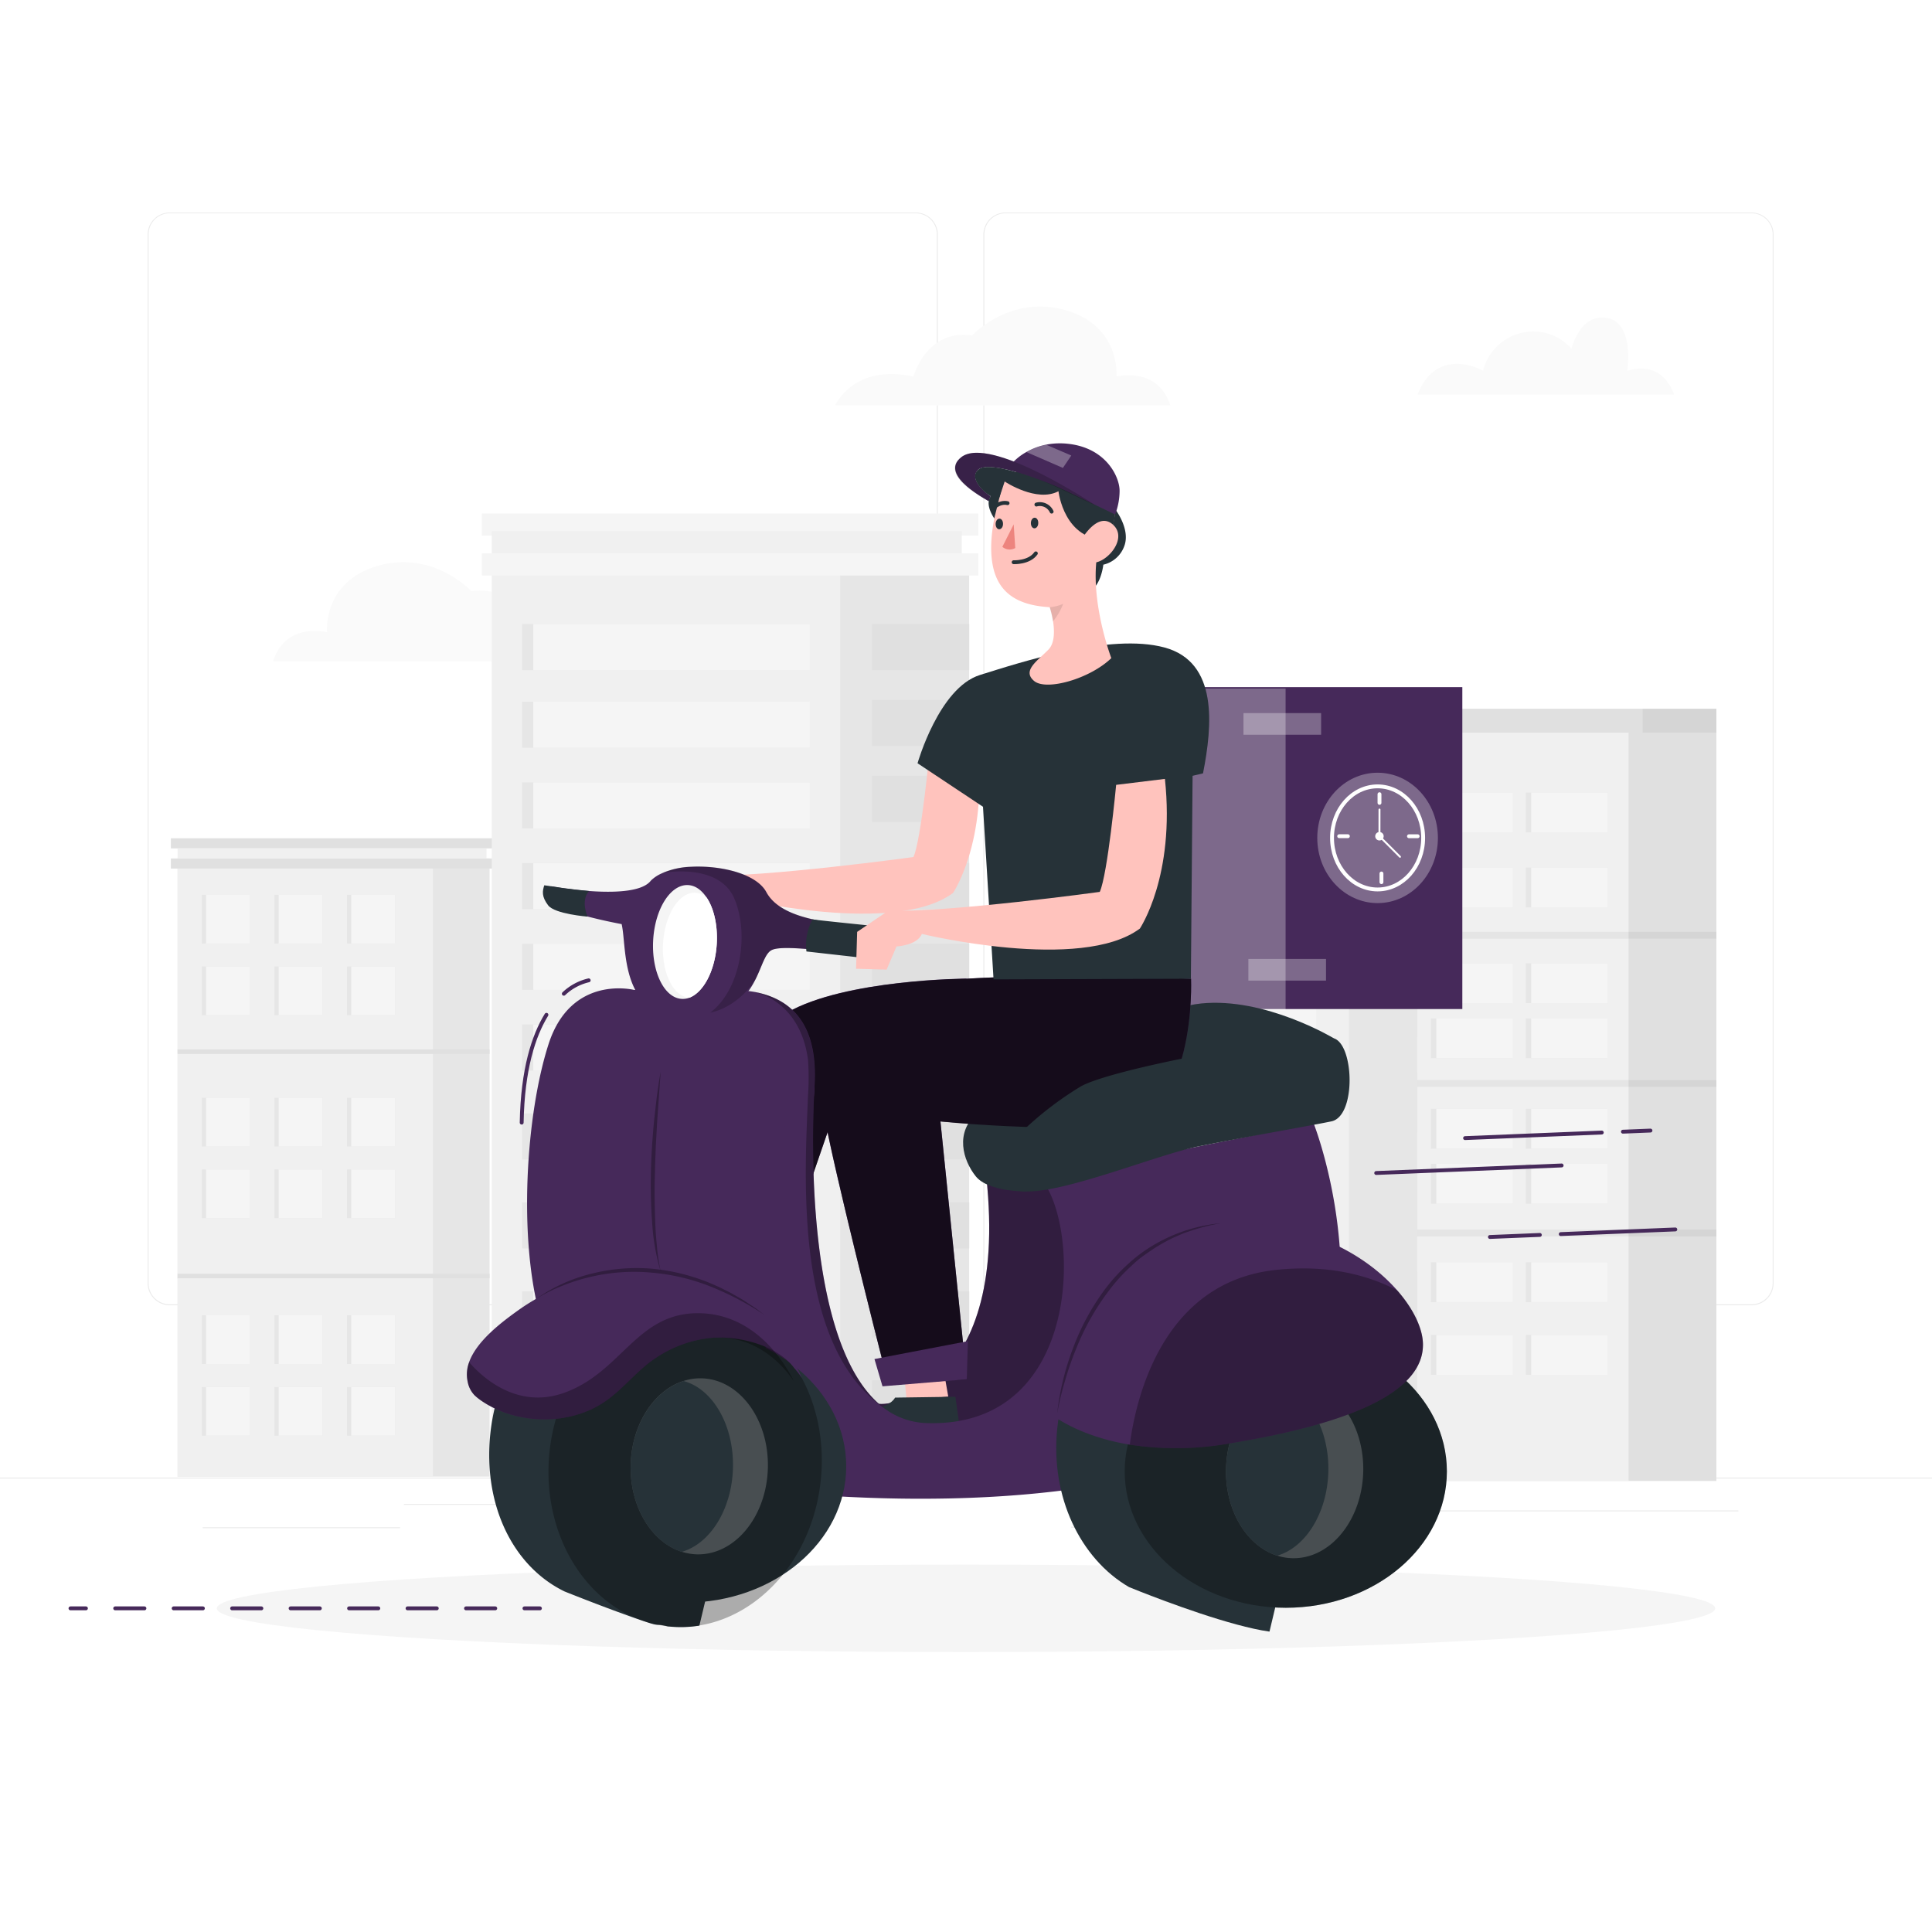 <svg class="animated" id="freepik_stories-take-away" xmlns="http://www.w3.org/2000/svg" viewBox="0 0 500 500" version="1.1" xmlns:xlink="http://www.w3.org/1999/xlink" xmlns:svgjs="http://svgjs.com/svgjs"><style>svg#freepik_stories-take-away:not(.animated) .animable {opacity: 0;}svg#freepik_stories-take-away.animated #freepik--background-complete--inject-2 {animation: 1s 1 forwards cubic-bezier(.36,-0.01,.5,1.38) lightSpeedLeft,3s Infinite  linear shake;animation-delay: 0s,1s;}svg#freepik_stories-take-away.animated #freepik--Shape--inject-2 {animation: 2.8s 1 forwards cubic-bezier(.36,-0.01,.5,1.38) lightSpeedRight,6s Infinite  linear shake;animation-delay: 0s,2.8s;}svg#freepik_stories-take-away.animated #freepik--Character--inject-2 {animation: 1.8s 1 forwards linear lightSpeedRight,1.5s Infinite  linear wind;animation-delay: 0s,1.8s;}svg#freepik_stories-take-away.animated #freepik--speed-line--inject-2 {animation: 2.6s 1 forwards cubic-bezier(.36,-0.01,.5,1.38) lightSpeedRight,6s Infinite  linear shake;animation-delay: 0s,2.6s;}            @keyframes lightSpeedLeft {              from {                transform: translate3d(-50%, 0, 0) skewX(20deg);                opacity: 0;              }              60% {                transform: skewX(-10deg);                opacity: 1;              }              80% {                transform: skewX(2deg);              }              to {                opacity: 1;                transform: translate3d(0, 0, 0);              }            }                    @keyframes shake {                10%, 90% {                    transform: translate3d(-1px, 0, 0);                  }                  20%, 80% {                    transform: translate3d(2px, 0, 0);                  }                  30%, 50%, 70% {                    transform: translate3d(-4px, 0, 0);                  }                  40%, 60% {                    transform: translate3d(4px, 0, 0);                  }            }                    @keyframes lightSpeedRight {              from {                transform: translate3d(50%, 0, 0) skewX(-20deg);                opacity: 0;              }              60% {                transform: skewX(10deg);                opacity: 1;              }              80% {                transform: skewX(-2deg);              }              to {                opacity: 1;                transform: translate3d(0, 0, 0);              }            }                    @keyframes wind {                0% {                    transform: rotate( 0deg );                }                25% {                    transform: rotate( 1deg );                }                75% {                    transform: rotate( -1deg );                }            }        </style><g id="freepik--background-complete--inject-2" class="animable" style="transform-origin: 250px 226.81px;"><rect y="382.4" width="500" height="0.25" style="fill: rgb(235, 235, 235); transform-origin: 250px 382.525px;" id="el0460ubsplkea" class="animable"></rect><rect x="104.54" y="389.21" width="33.12" height="0.25" style="fill: rgb(235, 235, 235); transform-origin: 121.1px 389.335px;" id="el3iyzvasn8yn" class="animable"></rect><rect x="171.14" y="398.37" width="40.75" height="0.25" style="fill: rgb(235, 235, 235); transform-origin: 191.515px 398.495px;" id="el315l5xouf3" class="animable"></rect><rect x="52.46" y="395.24" width="51.08" height="0.25" style="fill: rgb(235, 235, 235); transform-origin: 78px 395.365px;" id="elv0tfuheqjhh" class="animable"></rect><rect x="356.76" y="390.89" width="93.14" height="0.25" style="fill: rgb(235, 235, 235); transform-origin: 403.33px 391.015px;" id="elnrggx88w77t" class="animable"></rect><rect x="341.53" y="390.89" width="6.33" height="0.25" style="fill: rgb(235, 235, 235); transform-origin: 344.695px 391.015px;" id="elmzjhlwxsfvr" class="animable"></rect><rect x="277.21" y="395.11" width="42.23" height="0.25" style="fill: rgb(235, 235, 235); transform-origin: 298.325px 395.235px;" id="elry2qyy1okw" class="animable"></rect><path d="M237,337.8H43.91a5.71,5.71,0,0,1-5.7-5.71V60.66A5.71,5.71,0,0,1,43.91,55H237a5.71,5.71,0,0,1,5.71,5.71h0V332.09A5.71,5.71,0,0,1,237,337.8ZM43.91,55.2a5.46,5.46,0,0,0-5.45,5.46V332.09a5.46,5.46,0,0,0,5.45,5.46H237a5.48,5.48,0,0,0,5.46-5.46V60.66A5.48,5.48,0,0,0,237,55.2Z" style="fill: rgb(235, 235, 235); transform-origin: 140.46px 196.4px;" id="el7pttz3oc0m4" class="animable"></path><path d="M453.31,337.8H260.21a5.73,5.73,0,0,1-5.71-5.71V60.66A5.72,5.72,0,0,1,260.21,55h193.1A5.71,5.71,0,0,1,459,60.66V332.09A5.7,5.7,0,0,1,453.31,337.8ZM260.21,55.2a5.48,5.48,0,0,0-5.46,5.46V332.09a5.48,5.48,0,0,0,5.46,5.46h193.1a5.48,5.48,0,0,0,5.46-5.46V60.66a5.48,5.48,0,0,0-5.46-5.46Z" style="fill: rgb(235, 235, 235); transform-origin: 356.75px 196.4px;" id="el6fpagj8gblo" class="animable"></path><path d="M70.67,171.1h86.76s-4.67-10.86-20.27-7.48c0,0-3.28-12.35-15.18-10.64,0,0-9.85-10.68-24.22-6.54s-13.13,17.18-13.13,17.18S74,160.84,70.67,171.1Z" style="fill: rgb(250, 250, 250); transform-origin: 114.05px 158.293px;" id="elwvootesx09h" class="animable"></path><path d="M302.89,104.94H216.14s4.66-10.87,20.26-7.49c0,0,3.28-12.35,15.19-10.64,0,0,9.85-10.67,24.21-6.53s13.14,17.17,13.14,17.17S299.61,94.68,302.89,104.94Z" style="fill: rgb(250, 250, 250); transform-origin: 259.515px 92.133px;" id="elvebrnhbrcy" class="animable"></path><path d="M366.87,102.11h66.37S430.7,93,421.1,96c0,0,2-12.26-5.08-13.68s-9.33,7.91-9.33,7.91a13.15,13.15,0,0,0-13.27-4,13.36,13.36,0,0,0-9.6,9.71S372,89.17,366.87,102.11Z" style="fill: rgb(250, 250, 250); transform-origin: 400.055px 92.141px;" id="el4mrhdovufa" class="animable"></path><rect x="45.96" y="222.17" width="80.74" height="159.97" style="fill: rgb(230, 230, 230); transform-origin: 86.33px 302.155px;" id="elbpf5jcx1mi8" class="animable"></rect><rect x="45.96" y="222.17" width="66.06" height="159.97" style="fill: rgb(240, 240, 240); transform-origin: 78.99px 302.155px;" id="el0ycu40dhou7p" class="animable"></rect><rect x="44.22" y="222.17" width="83.43" height="2.61" style="fill: rgb(224, 224, 224); transform-origin: 85.935px 223.475px;" id="elrw4vw087za" class="animable"></rect><rect x="44.22" y="216.95" width="83.43" height="2.61" style="fill: rgb(224, 224, 224); transform-origin: 85.935px 218.255px;" id="el2ng9ae1ylmh" class="animable"></rect><rect x="45.96" y="219.56" width="79.94" height="2.61" style="fill: rgb(240, 240, 240); transform-origin: 85.93px 220.865px;" id="els3cfq6rrc7" class="animable"></rect><rect x="52.23" y="231.58" width="12.41" height="12.6" style="fill: rgb(230, 230, 230); transform-origin: 58.435px 237.88px;" id="eldgke7o0fzrt" class="animable"></rect><rect x="53.32" y="231.58" width="11.31" height="12.6" style="fill: rgb(245, 245, 245); transform-origin: 58.975px 237.88px;" id="elviq3yclnvkg" class="animable"></rect><rect x="71.02" y="231.58" width="12.41" height="12.6" style="fill: rgb(230, 230, 230); transform-origin: 77.225px 237.88px;" id="el2fdv9q01fz6" class="animable"></rect><rect x="72.11" y="231.58" width="11.31" height="12.6" style="fill: rgb(245, 245, 245); transform-origin: 77.765px 237.88px;" id="elbogwjer97ca" class="animable"></rect><rect x="89.81" y="231.58" width="12.41" height="12.6" style="fill: rgb(230, 230, 230); transform-origin: 96.015px 237.88px;" id="el357zkcnvhki" class="animable"></rect><rect x="90.9" y="231.58" width="11.31" height="12.6" style="fill: rgb(245, 245, 245); transform-origin: 96.555px 237.88px;" id="eld74k4ickga" class="animable"></rect><rect x="52.23" y="250.13" width="12.41" height="12.6" style="fill: rgb(230, 230, 230); transform-origin: 58.435px 256.43px;" id="elnrsrq0xd46c" class="animable"></rect><rect x="53.32" y="250.13" width="11.31" height="12.6" style="fill: rgb(245, 245, 245); transform-origin: 58.975px 256.43px;" id="elhgl9qhzowfb" class="animable"></rect><rect x="71.02" y="250.13" width="12.41" height="12.6" style="fill: rgb(230, 230, 230); transform-origin: 77.225px 256.43px;" id="eltqjqgeid6w" class="animable"></rect><rect x="72.11" y="250.13" width="11.31" height="12.6" style="fill: rgb(245, 245, 245); transform-origin: 77.765px 256.43px;" id="elhya693q9j0g" class="animable"></rect><rect x="89.81" y="250.13" width="12.41" height="12.6" style="fill: rgb(230, 230, 230); transform-origin: 96.015px 256.43px;" id="el7cmlxlv60hp" class="animable"></rect><rect x="90.9" y="250.13" width="11.31" height="12.6" style="fill: rgb(245, 245, 245); transform-origin: 96.555px 256.43px;" id="ellt1bo9abtr9" class="animable"></rect><rect x="52.23" y="284.1" width="12.41" height="12.6" style="fill: rgb(230, 230, 230); transform-origin: 58.435px 290.4px;" id="el672zsf9mtfc" class="animable"></rect><rect x="53.32" y="284.1" width="11.31" height="12.6" style="fill: rgb(245, 245, 245); transform-origin: 58.975px 290.4px;" id="el9q5hf05zfxl" class="animable"></rect><rect x="71.02" y="284.1" width="12.41" height="12.6" style="fill: rgb(230, 230, 230); transform-origin: 77.225px 290.4px;" id="elkjpr9c3dwao" class="animable"></rect><rect x="72.11" y="284.1" width="11.31" height="12.6" style="fill: rgb(245, 245, 245); transform-origin: 77.765px 290.4px;" id="elq2rhax0n6pd" class="animable"></rect><rect x="89.81" y="284.1" width="12.41" height="12.6" style="fill: rgb(230, 230, 230); transform-origin: 96.015px 290.4px;" id="el29qqj5fwxox" class="animable"></rect><rect x="90.9" y="284.1" width="11.31" height="12.6" style="fill: rgb(245, 245, 245); transform-origin: 96.555px 290.4px;" id="elzktphfu7owg" class="animable"></rect><rect x="52.23" y="302.65" width="12.41" height="12.6" style="fill: rgb(230, 230, 230); transform-origin: 58.435px 308.95px;" id="eltbqpuu14pa" class="animable"></rect><rect x="53.32" y="302.65" width="11.31" height="12.6" style="fill: rgb(245, 245, 245); transform-origin: 58.975px 308.95px;" id="elkkldp38i58" class="animable"></rect><rect x="71.02" y="302.65" width="12.41" height="12.6" style="fill: rgb(230, 230, 230); transform-origin: 77.225px 308.95px;" id="elq8x108plir" class="animable"></rect><rect x="72.11" y="302.65" width="11.31" height="12.6" style="fill: rgb(245, 245, 245); transform-origin: 77.765px 308.95px;" id="el2x08xsjfaog" class="animable"></rect><rect x="89.81" y="302.65" width="12.41" height="12.6" style="fill: rgb(230, 230, 230); transform-origin: 96.015px 308.95px;" id="elu2cfoitclc" class="animable"></rect><rect x="90.9" y="302.65" width="11.31" height="12.6" style="fill: rgb(245, 245, 245); transform-origin: 96.555px 308.95px;" id="elsds3z8lchpj" class="animable"></rect><rect x="52.23" y="340.4" width="12.41" height="12.6" style="fill: rgb(230, 230, 230); transform-origin: 58.435px 346.7px;" id="ell6kfdhsvlgn" class="animable"></rect><rect x="53.32" y="340.4" width="11.31" height="12.6" style="fill: rgb(245, 245, 245); transform-origin: 58.975px 346.7px;" id="el8og1l5vijy6" class="animable"></rect><rect x="71.02" y="340.4" width="12.41" height="12.6" style="fill: rgb(230, 230, 230); transform-origin: 77.225px 346.7px;" id="elsf5s9bhfe9k" class="animable"></rect><rect x="72.11" y="340.4" width="11.31" height="12.6" style="fill: rgb(245, 245, 245); transform-origin: 77.765px 346.7px;" id="elgyydd0om02" class="animable"></rect><rect x="89.81" y="340.4" width="12.41" height="12.6" style="fill: rgb(230, 230, 230); transform-origin: 96.015px 346.7px;" id="elw0mmajkywr" class="animable"></rect><rect x="90.9" y="340.4" width="11.31" height="12.6" style="fill: rgb(245, 245, 245); transform-origin: 96.555px 346.7px;" id="elqeg34cgqt3" class="animable"></rect><rect x="52.23" y="358.95" width="12.41" height="12.6" style="fill: rgb(230, 230, 230); transform-origin: 58.435px 365.25px;" id="el5ttbs3ny5e6" class="animable"></rect><rect x="53.32" y="358.95" width="11.31" height="12.6" style="fill: rgb(245, 245, 245); transform-origin: 58.975px 365.25px;" id="elogl1fadw16d" class="animable"></rect><rect x="71.02" y="358.95" width="12.41" height="12.6" style="fill: rgb(230, 230, 230); transform-origin: 77.225px 365.25px;" id="el5a5d2laj92g" class="animable"></rect><rect x="72.11" y="358.95" width="11.31" height="12.6" style="fill: rgb(245, 245, 245); transform-origin: 77.765px 365.25px;" id="elqor8t2gv9q9" class="animable"></rect><rect x="89.81" y="358.95" width="12.41" height="12.6" style="fill: rgb(230, 230, 230); transform-origin: 96.015px 365.25px;" id="eldzpfof88t5" class="animable"></rect><rect x="90.9" y="358.95" width="11.31" height="12.6" style="fill: rgb(245, 245, 245); transform-origin: 96.555px 365.25px;" id="ela6rpmvqywpa" class="animable"></rect><rect x="45.96" y="271.59" width="80.74" height="1.17" style="fill: rgb(224, 224, 224); transform-origin: 86.33px 272.175px;" id="eljcgormt9jnp" class="animable"></rect><rect x="45.96" y="329.65" width="80.74" height="1.17" style="fill: rgb(224, 224, 224); transform-origin: 86.33px 330.235px;" id="el25mo19bbgw6" class="animable"></rect><rect x="364.43" y="189.16" width="79.77" height="194.11" style="fill: rgb(224, 224, 224); transform-origin: 404.315px 286.215px;" id="elts5n9o1qzh" class="animable"></rect><rect x="364.43" y="189.16" width="57.05" height="194.11" style="fill: rgb(240, 240, 240); transform-origin: 392.955px 286.215px;" id="elb2ui4cin4nt" class="animable"></rect><rect x="370.31" y="205.11" width="21.23" height="10.31" style="fill: rgb(230, 230, 230); transform-origin: 380.925px 210.265px;" id="elzrjmioicvd" class="animable"></rect><rect x="371.72" y="205.11" width="19.82" height="10.31" style="fill: rgb(245, 245, 245); transform-origin: 381.63px 210.265px;" id="elkitd69jkl6" class="animable"></rect><rect x="394.87" y="205.11" width="21.23" height="10.31" style="fill: rgb(230, 230, 230); transform-origin: 405.485px 210.265px;" id="elcb4dkf5tb9" class="animable"></rect><rect x="396.28" y="205.11" width="19.82" height="10.31" style="fill: rgb(245, 245, 245); transform-origin: 406.19px 210.265px;" id="el2f7w9bwlpgr" class="animable"></rect><rect x="370.31" y="224.51" width="21.23" height="10.31" style="fill: rgb(230, 230, 230); transform-origin: 380.925px 229.665px;" id="elnz0vw4qv1wg" class="animable"></rect><rect x="371.72" y="224.51" width="19.82" height="10.31" style="fill: rgb(245, 245, 245); transform-origin: 381.63px 229.665px;" id="eladzu9palykq" class="animable"></rect><rect x="394.87" y="224.51" width="21.23" height="10.31" style="fill: rgb(230, 230, 230); transform-origin: 405.485px 229.665px;" id="ela88n00ofal" class="animable"></rect><rect x="396.28" y="224.51" width="19.82" height="10.31" style="fill: rgb(245, 245, 245); transform-origin: 406.19px 229.665px;" id="elbjo59gjjucq" class="animable"></rect><rect x="370.31" y="249.3" width="21.23" height="10.31" style="fill: rgb(230, 230, 230); transform-origin: 380.925px 254.455px;" id="el58bhx67qrry" class="animable"></rect><rect x="371.72" y="249.3" width="19.82" height="10.31" style="fill: rgb(245, 245, 245); transform-origin: 381.63px 254.455px;" id="elsnicqga5yp7" class="animable"></rect><rect x="394.87" y="249.3" width="21.23" height="10.31" style="fill: rgb(230, 230, 230); transform-origin: 405.485px 254.455px;" id="elliw7s29ntn" class="animable"></rect><rect x="396.28" y="249.3" width="19.82" height="10.31" style="fill: rgb(245, 245, 245); transform-origin: 406.19px 254.455px;" id="elk4jjghna2" class="animable"></rect><rect x="370.31" y="263.55" width="21.23" height="10.31" style="fill: rgb(230, 230, 230); transform-origin: 380.925px 268.705px;" id="eldz8ypdrvuqv" class="animable"></rect><rect x="371.72" y="263.55" width="19.82" height="10.31" style="fill: rgb(245, 245, 245); transform-origin: 381.63px 268.705px;" id="el3tuhacq4k1n" class="animable"></rect><rect x="394.87" y="263.55" width="21.23" height="10.31" style="fill: rgb(230, 230, 230); transform-origin: 405.485px 268.705px;" id="elajnslmmgh75" class="animable"></rect><rect x="396.28" y="263.55" width="19.82" height="10.31" style="fill: rgb(245, 245, 245); transform-origin: 406.19px 268.705px;" id="elxe0rdj1meeo" class="animable"></rect><rect x="370.31" y="286.96" width="21.23" height="10.31" style="fill: rgb(230, 230, 230); transform-origin: 380.925px 292.115px;" id="elhsc1kcsz76" class="animable"></rect><rect x="371.72" y="286.96" width="19.82" height="10.31" style="fill: rgb(245, 245, 245); transform-origin: 381.63px 292.115px;" id="elxtvb2ltt0n9" class="animable"></rect><rect x="394.87" y="286.96" width="21.23" height="10.31" style="fill: rgb(230, 230, 230); transform-origin: 405.485px 292.115px;" id="elxyet4shz55" class="animable"></rect><rect x="396.28" y="286.96" width="19.82" height="10.31" style="fill: rgb(245, 245, 245); transform-origin: 406.19px 292.115px;" id="ela8rhhm2g02" class="animable"></rect><rect x="370.31" y="301.2" width="21.23" height="10.31" style="fill: rgb(230, 230, 230); transform-origin: 380.925px 306.355px;" id="elsba2zyl3j5" class="animable"></rect><rect x="371.72" y="301.2" width="19.82" height="10.31" style="fill: rgb(245, 245, 245); transform-origin: 381.63px 306.355px;" id="elbhswfh9hz87" class="animable"></rect><rect x="394.87" y="301.2" width="21.23" height="10.31" style="fill: rgb(230, 230, 230); transform-origin: 405.485px 306.355px;" id="eli605lhgvvjs" class="animable"></rect><rect x="396.28" y="301.2" width="19.82" height="10.31" style="fill: rgb(245, 245, 245); transform-origin: 406.19px 306.355px;" id="elfi9e6aqjl8d" class="animable"></rect><rect x="370.31" y="326.68" width="21.23" height="10.31" style="fill: rgb(230, 230, 230); transform-origin: 380.925px 331.835px;" id="el5o9lc5o3pay" class="animable"></rect><rect x="371.72" y="326.68" width="19.82" height="10.31" style="fill: rgb(245, 245, 245); transform-origin: 381.63px 331.835px;" id="elqhuwh6xje4" class="animable"></rect><rect x="394.87" y="326.68" width="21.23" height="10.31" style="fill: rgb(230, 230, 230); transform-origin: 405.485px 331.835px;" id="elbhyz9ocf5wi" class="animable"></rect><rect x="396.28" y="326.68" width="19.82" height="10.31" style="fill: rgb(245, 245, 245); transform-origin: 406.19px 331.835px;" id="el2pvh9jhmk4m" class="animable"></rect><rect x="370.31" y="345.49" width="21.23" height="10.31" style="fill: rgb(230, 230, 230); transform-origin: 380.925px 350.645px;" id="el37yhyrc4slb" class="animable"></rect><rect x="371.72" y="345.49" width="19.82" height="10.31" style="fill: rgb(245, 245, 245); transform-origin: 381.63px 350.645px;" id="elvbkw6qvblad" class="animable"></rect><rect x="394.87" y="345.49" width="21.23" height="10.31" style="fill: rgb(230, 230, 230); transform-origin: 405.485px 350.645px;" id="elijwdjocukii" class="animable"></rect><rect x="396.28" y="345.49" width="19.82" height="10.31" style="fill: rgb(245, 245, 245); transform-origin: 406.19px 350.645px;" id="elgdwdi6sgeug" class="animable"></rect><g id="elfvmaghdmcx6"><rect x="364.43" y="241.17" width="79.77" height="1.77" style="opacity: 0.05; transform-origin: 404.315px 242.055px;" class="animable" id="elaby8nb4ngai"></rect></g><g id="elyqpszxyxevk"><rect x="364.43" y="279.52" width="79.77" height="1.77" style="opacity: 0.05; transform-origin: 404.315px 280.405px;" class="animable" id="ella8iovxecn"></rect></g><g id="elfmod28wafls"><rect x="364.43" y="318.21" width="79.77" height="1.77" style="opacity: 0.05; transform-origin: 404.315px 319.095px;" class="animable" id="elbcypi7xtv3m"></rect></g><rect x="360.67" y="183.42" width="83.53" height="6.2" style="fill: rgb(224, 224, 224); transform-origin: 402.435px 186.52px;" id="elj72kkkzfc5p" class="animable"></rect><g id="el8maujpc0m2y"><rect x="425.11" y="183.42" width="19.09" height="6.2" style="opacity: 0.05; transform-origin: 434.655px 186.52px;" class="animable" id="elagseh2coofa"></rect></g><rect x="160.64" y="145.58" width="90.18" height="234.38" style="fill: rgb(230, 230, 230); transform-origin: 205.73px 262.77px;" id="elogqpf9tyums" class="animable"></rect><rect x="127.26" y="145.58" width="90.19" height="234.38" style="fill: rgb(240, 240, 240); transform-origin: 172.355px 262.77px;" id="elns431tbx0yn" class="animable"></rect><rect x="135.13" y="161.49" width="74.45" height="11.94" style="fill: rgb(230, 230, 230); transform-origin: 172.355px 167.46px;" id="elobw6uococbn" class="animable"></rect><rect x="138.02" y="161.49" width="71.56" height="11.94" style="fill: rgb(245, 245, 245); transform-origin: 173.8px 167.46px;" id="elftrk4t2d6tu" class="animable"></rect><rect x="135.13" y="181.59" width="74.45" height="11.94" style="fill: rgb(230, 230, 230); transform-origin: 172.355px 187.56px;" id="elkg5tq8faxv" class="animable"></rect><rect x="138.02" y="181.59" width="71.56" height="11.94" style="fill: rgb(245, 245, 245); transform-origin: 173.8px 187.56px;" id="elqy08rd9jxwh" class="animable"></rect><rect x="135.13" y="202.47" width="74.45" height="11.94" style="fill: rgb(230, 230, 230); transform-origin: 172.355px 208.44px;" id="elekh0hs0wpcw" class="animable"></rect><rect x="138.02" y="202.47" width="71.56" height="11.94" style="fill: rgb(245, 245, 245); transform-origin: 173.8px 208.44px;" id="elapd30g22i2t" class="animable"></rect><rect x="135.13" y="223.36" width="74.45" height="11.94" style="fill: rgb(230, 230, 230); transform-origin: 172.355px 229.33px;" id="eleo35dg07i1n" class="animable"></rect><rect x="138.02" y="223.36" width="71.56" height="11.94" style="fill: rgb(245, 245, 245); transform-origin: 173.8px 229.33px;" id="eljkzewu8p5ae" class="animable"></rect><rect x="135.13" y="244.24" width="74.45" height="11.94" style="fill: rgb(230, 230, 230); transform-origin: 172.355px 250.21px;" id="elee9ivp35wh8" class="animable"></rect><rect x="138.02" y="244.24" width="71.56" height="11.94" style="fill: rgb(245, 245, 245); transform-origin: 173.8px 250.21px;" id="eloilnkqut83g" class="animable"></rect><rect x="135.13" y="265.13" width="74.45" height="11.94" style="fill: rgb(230, 230, 230); transform-origin: 172.355px 271.1px;" id="el6cn770ttaj" class="animable"></rect><rect x="138.02" y="265.13" width="71.56" height="11.94" style="fill: rgb(245, 245, 245); transform-origin: 173.8px 271.1px;" id="elflt903ow6ol" class="animable"></rect><rect x="135.13" y="288.15" width="74.45" height="11.94" style="fill: rgb(230, 230, 230); transform-origin: 172.355px 294.12px;" id="elqx75avw9awi" class="animable"></rect><rect x="138.02" y="288.15" width="71.56" height="11.94" style="fill: rgb(245, 245, 245); transform-origin: 173.8px 294.12px;" id="elhoney07325" class="animable"></rect><rect x="135.13" y="311.16" width="74.45" height="11.94" style="fill: rgb(230, 230, 230); transform-origin: 172.355px 317.13px;" id="el39tgzhwpkza" class="animable"></rect><rect x="138.02" y="311.16" width="71.56" height="11.94" style="fill: rgb(245, 245, 245); transform-origin: 173.8px 317.13px;" id="elk14wa7wfa3g" class="animable"></rect><rect x="135.13" y="334.18" width="74.45" height="11.94" style="fill: rgb(230, 230, 230); transform-origin: 172.355px 340.15px;" id="elzv92jf7j3l" class="animable"></rect><rect x="138.02" y="334.18" width="71.56" height="11.94" style="fill: rgb(245, 245, 245); transform-origin: 173.8px 340.15px;" id="elh0qjv1rwu" class="animable"></rect><rect x="135.13" y="357.2" width="74.45" height="11.94" style="fill: rgb(230, 230, 230); transform-origin: 172.355px 363.17px;" id="el5yjbq94lox9" class="animable"></rect><rect x="138.02" y="357.2" width="71.56" height="11.94" style="fill: rgb(245, 245, 245); transform-origin: 173.8px 363.17px;" id="elnrqmnkeefgc" class="animable"></rect><rect x="124.71" y="143.22" width="128.46" height="5.72" style="fill: rgb(245, 245, 245); transform-origin: 188.94px 146.08px;" id="elr4t4vs16mwp" class="animable"></rect><rect x="124.71" y="132.9" width="128.46" height="5.72" style="fill: rgb(245, 245, 245); transform-origin: 188.94px 135.76px;" id="el0ghd6catgk" class="animable"></rect><rect x="127.26" y="137.5" width="121.64" height="5.72" style="fill: rgb(240, 240, 240); transform-origin: 188.08px 140.36px;" id="elpf5st66oui" class="animable"></rect><rect x="225.7" y="161.49" width="25.13" height="11.94" style="fill: rgb(224, 224, 224); transform-origin: 238.265px 167.46px;" id="elomh6lwda0s" class="animable"></rect><rect x="225.7" y="181.14" width="25.13" height="11.94" style="fill: rgb(224, 224, 224); transform-origin: 238.265px 187.11px;" id="elhy01k1e972w" class="animable"></rect><rect x="225.7" y="200.79" width="25.13" height="11.94" style="fill: rgb(224, 224, 224); transform-origin: 238.265px 206.76px;" id="eliemt1yrstfi" class="animable"></rect><rect x="225.7" y="223.35" width="25.13" height="11.94" style="fill: rgb(224, 224, 224); transform-origin: 238.265px 229.32px;" id="elop7pnk5jgc" class="animable"></rect><rect x="225.7" y="244.24" width="25.13" height="11.94" style="fill: rgb(224, 224, 224); transform-origin: 238.265px 250.21px;" id="elddh92x8ujq" class="animable"></rect><rect x="225.7" y="265.13" width="25.13" height="11.94" style="fill: rgb(224, 224, 224); transform-origin: 238.265px 271.1px;" id="elktbkzeppyd" class="animable"></rect><rect x="225.7" y="288.14" width="25.13" height="11.94" style="fill: rgb(224, 224, 224); transform-origin: 238.265px 294.11px;" id="elr68mj0z08ke" class="animable"></rect><rect x="225.7" y="311.16" width="25.13" height="11.94" style="fill: rgb(224, 224, 224); transform-origin: 238.265px 317.13px;" id="eljg1ynwq1ff" class="animable"></rect><rect x="225.7" y="334.18" width="25.13" height="11.94" style="fill: rgb(224, 224, 224); transform-origin: 238.265px 340.15px;" id="elvhhck46g7bg" class="animable"></rect><rect x="225.7" y="357.2" width="25.13" height="11.94" style="fill: rgb(224, 224, 224); transform-origin: 238.265px 363.17px;" id="el1mx2zw5bb5n" class="animable"></rect><rect x="356.83" y="227.49" width="9.92" height="15.52" style="fill: rgb(224, 224, 224); transform-origin: 361.79px 235.25px;" id="elzavgpjm6lvr" class="animable"></rect><rect x="356.83" y="252.89" width="9.92" height="15.52" style="fill: rgb(224, 224, 224); transform-origin: 361.79px 260.65px;" id="elxiyb9f5xsgp" class="animable"></rect><rect x="356.83" y="277.58" width="9.92" height="15.52" style="fill: rgb(224, 224, 224); transform-origin: 361.79px 285.34px;" id="elqa03xq38ea" class="animable"></rect><rect x="356.83" y="303.68" width="9.92" height="15.52" style="fill: rgb(224, 224, 224); transform-origin: 361.79px 311.44px;" id="elnjijml7awei" class="animable"></rect><rect x="356.83" y="329.08" width="9.92" height="15.52" style="fill: rgb(224, 224, 224); transform-origin: 361.79px 336.84px;" id="el00tl8320uhpy" class="animable"></rect><rect x="262.36" y="211.89" width="104.39" height="158.76" style="fill: rgb(230, 230, 230); transform-origin: 314.555px 291.27px;" id="ela39c5tw1b" class="animable"></rect><rect x="262.37" y="211.89" width="86.75" height="158.76" style="fill: rgb(240, 240, 240); transform-origin: 305.745px 291.27px;" id="ele69m3kokb98" class="animable"></rect><rect x="270.17" y="227.5" width="70.54" height="15.52" style="fill: rgb(235, 235, 235); transform-origin: 305.44px 235.26px;" id="elke9l8j9oex" class="animable"></rect><rect x="270.17" y="252.89" width="70.54" height="15.52" style="fill: rgb(235, 235, 235); transform-origin: 305.44px 260.65px;" id="elp2npapbz0g9" class="animable"></rect><rect x="270.17" y="278.29" width="70.54" height="15.52" style="fill: rgb(235, 235, 235); transform-origin: 305.44px 286.05px;" id="el8ugqxkzcgsd" class="animable"></rect><rect x="270.17" y="303.68" width="70.54" height="15.52" style="fill: rgb(235, 235, 235); transform-origin: 305.44px 311.44px;" id="elmug516b8pjd" class="animable"></rect><rect x="270.17" y="329.08" width="70.54" height="15.52" style="fill: rgb(235, 235, 235); transform-origin: 305.44px 336.84px;" id="el72lnalqsu8a" class="animable"></rect><rect x="272.77" y="227.5" width="67.94" height="15.52" style="fill: rgb(245, 245, 245); transform-origin: 306.74px 235.26px;" id="ely1jwwhpik1f" class="animable"></rect><rect x="272.77" y="252.89" width="67.94" height="15.52" style="fill: rgb(245, 245, 245); transform-origin: 306.74px 260.65px;" id="elgj1vjofyltb" class="animable"></rect><rect x="272.77" y="278.29" width="67.94" height="15.52" style="fill: rgb(245, 245, 245); transform-origin: 306.74px 286.05px;" id="el2imiscphnch" class="animable"></rect><rect x="272.77" y="303.68" width="67.94" height="15.52" style="fill: rgb(245, 245, 245); transform-origin: 306.74px 311.44px;" id="elt9bpteiuqha" class="animable"></rect><rect x="272.77" y="329.08" width="67.94" height="15.52" style="fill: rgb(245, 245, 245); transform-origin: 306.74px 336.84px;" id="elmfwtf5oa8c" class="animable"></rect></g><g id="freepik--Shape--inject-2" class="animable" style="transform-origin: 250px 416.24px;"><ellipse id="freepik--shape--inject-2" cx="250" cy="416.24" rx="193.89" ry="11.32" style="fill: rgb(245, 245, 245); transform-origin: 250px 416.24px;" class="animable"></ellipse></g><g id="freepik--Route--inject-2" class="animable animator-active" style="transform-origin: 78.985px 416.24px;"><line x1="139.73" y1="416.24" x2="135.73" y2="416.24" style="fill: none; stroke: #46295A; stroke-linecap: round; stroke-linejoin: round; transform-origin: 137.73px 416.24px;" id="elkixl3cl2wk" class="animable"></line><line x1="128.17" y1="416.24" x2="26.02" y2="416.24" style="fill: none; stroke: #46295A; stroke-linecap: round; stroke-linejoin: round; stroke-dasharray: 7.566, 7.566; transform-origin: 77.095px 416.24px;" id="elsltivd505m" class="animable"></line><line x1="22.24" y1="416.24" x2="18.24" y2="416.24" style="fill: none; stroke: #46295A; stroke-linecap: round; stroke-linejoin: round; transform-origin: 20.24px 416.24px;" id="eltdrgo4iwdxr" class="animable"></line></g><g id="freepik--Character--inject-2" class="animable" style="transform-origin: 249.979px 270.292px;"><g id="el7rs1lgd20t"><rect x="263.05" y="177.83" width="115.4" height="83.31" style="fill: #46295A; transform-origin: 320.75px 219.485px; transform: rotate(-0.95deg);" class="animable" id="elki6bx6cyjwk"></rect></g><g id="eld9vuhdlwy7t"><rect x="262.94" y="178.2" width="69.77" height="83.31" style="fill: rgb(255, 255, 255); opacity: 0.3; transform-origin: 297.825px 219.855px; transform: rotate(-0.95deg);" class="animable" id="el9wcg7clg9q"></rect></g><g id="elybj74xdj1e"><rect x="321.81" y="184.55" width="20.09" height="5.6" style="fill: rgb(255, 255, 255); opacity: 0.3; transform-origin: 331.855px 187.35px; transform: rotate(-1.146deg);" class="animable" id="eld38cbk68fp"></rect></g><g id="elmiphn5ctcee"><rect x="323.08" y="248.18" width="20.09" height="5.6" style="fill: rgb(255, 255, 255); opacity: 0.3; transform-origin: 333.125px 250.98px; transform: rotate(-0.95deg);" class="animable" id="elnz9dzpfgdj"></rect></g><ellipse cx="356.52" cy="216.85" rx="11.79" ry="13.34" style="fill: none; stroke: rgb(255, 255, 255); stroke-miterlimit: 10; transform-origin: 356.52px 216.85px;" id="elvgl8nbu1mqi" class="animable"></ellipse><line x1="357.01" y1="205.54" x2="357.01" y2="207.78" style="fill: none; stroke: rgb(255, 255, 255); stroke-linecap: round; stroke-linejoin: round; transform-origin: 357.01px 206.66px;" id="elnbqvnh9ah6f" class="animable"></line><line x1="357.52" y1="226.06" x2="357.52" y2="228.3" style="fill: none; stroke: rgb(255, 255, 255); stroke-linecap: round; stroke-linejoin: round; transform-origin: 357.52px 227.18px;" id="ela7difxo4mqw" class="animable"></line><line x1="346.58" y1="216.41" x2="348.83" y2="216.41" style="fill: none; stroke: rgb(255, 255, 255); stroke-linecap: round; stroke-linejoin: round; transform-origin: 347.705px 216.41px;" id="el1l0l4ecj1mk" class="animable"></line><line x1="364.64" y1="216.42" x2="366.89" y2="216.42" style="fill: none; stroke: rgb(255, 255, 255); stroke-linecap: round; stroke-linejoin: round; transform-origin: 365.765px 216.42px;" id="elj4en7t9ek7s" class="animable"></line><line x1="357" y1="216.41" x2="357.01" y2="209.51" style="fill: none; stroke: rgb(255, 255, 255); stroke-linecap: round; stroke-linejoin: round; stroke-width: 0.5px; transform-origin: 357.005px 212.96px;" id="eljt1noh7wibg" class="animable"></line><line x1="357.44" y1="216.86" x2="362.32" y2="221.74" style="fill: none; stroke: rgb(255, 255, 255); stroke-linecap: round; stroke-linejoin: round; stroke-width: 0.5px; transform-origin: 359.88px 219.3px;" id="elcykn9s71ozq" class="animable"></line><path d="M358.09,216.42a1.09,1.09,0,1,1-1.09-1.09A1.08,1.08,0,0,1,358.09,216.42Z" style="fill: rgb(255, 255, 255); transform-origin: 357px 216.42px;" id="ellhsebptjl2" class="animable"></path><g id="elihahxjc1zop"><ellipse cx="356.52" cy="216.85" rx="15.61" ry="16.87" style="fill: rgb(255, 255, 255); opacity: 0.3; transform-origin: 356.52px 216.85px;" class="animable" id="el4uawr15uxlg"></ellipse></g><path d="M226.88,363.15c1.74,1.33,36.67-2.43,27.64-64.4,0,0,16.57,4.21,18.35,3.93,0,0,24.31,37.27,6.61,55.73S235.4,378,235.4,378Z" style="fill: #46295A; transform-origin: 256.408px 338.375px;" id="el00ffg4pnuht0v" class="animable"></path><g id="elo65vz2z1i3d"><path d="M226.88,363.15c1.74,1.33,36.67-2.43,27.64-64.4,0,0,16.57,4.21,18.35,3.93,0,0,24.31,37.27,6.61,55.73S235.4,378,235.4,378Z" style="opacity: 0.3; transform-origin: 256.408px 338.375px;" class="animable" id="el58u8d948xo3"></path></g><path d="M265.59,308.34c.09,0-9.76.19-13.06-3.91S247,293,253,288s41.23-26.6,57.82-28.3,34.35,9,34.35,9l-21.72,16.06-46.77,11.32Z" style="fill: rgb(38, 50, 56); transform-origin: 297.209px 283.929px;" id="eld4srhv9v6ys" class="animable"></path><polygon points="233.74 353.39 234.65 362.35 245.41 361.44 243.79 352.23 233.74 353.39" style="fill: rgb(255, 195, 189); transform-origin: 239.575px 357.29px;" id="el7tzabuwf12k" class="animable"></polygon><path d="M231.65,361.7l15.61-.22,1.11,7.88s-14.62.2-20.63-.6-5.07-3.93-5.07-3.93S229.71,365,231.65,361.7Z" style="fill: rgb(38, 50, 56); transform-origin: 235.493px 365.431px;" id="el1q5tjkjge7" class="animable"></path><g id="elkudez1fm21"><ellipse cx="332.76" cy="380.8" rx="41.69" ry="35.29" style="fill: rgb(38, 50, 56); transform-origin: 332.76px 380.8px; transform: rotate(-84.19deg);" class="animable" id="elw0fqbtlpzo9"></ellipse></g><path d="M308.24,253.29s1.62,37.17-20,38.23-44.85-1.31-44.85-1.31L250.2,357l-20.27,1.25s-14.55-56.66-16.84-70.9-.3-24.31,14.73-30.63S308.24,253.29,308.24,253.29Z" style="fill: #46295A; transform-origin: 260.28px 305.44px;" id="el7knuzn886k" class="animable"></path><path d="M187.25,371.22,214.18,293l36-39.74s-31.42.12-46.52,8.8S188,281.17,185.23,293.58s-13.88,71.15-13.88,71.15Z" style="fill: #46295A; transform-origin: 210.765px 312.24px;" id="el30hi49h4ewt" class="animable"></path><g id="el8td44gimj9k"><path d="M308.24,253.29s-33.46-1.49-58,0h0s-31.42.12-46.52,8.8S188,281.17,185.23,293.58s-13.88,71.15-13.88,71.15l15.9,6.49L214.18,293h0c4.53,21.68,15.75,65.21,15.75,65.21L250.2,357l-6.82-66.75s23.22,2.37,44.85,1.31S308.24,253.29,308.24,253.29Z" style="opacity: 0.7; transform-origin: 239.809px 311.924px;" class="animable" id="elc8z9pfqjkvo"></path></g><path d="M253,193l-12.43,1.51s-2.16,22.85-4.17,27.29c0,0-38.23,5.25-53.89,4.8l-7.95,5.4-.28,9.39,7.79.23,2.51-5.95s5.26-.23,6.48-3.19c0,0,40.62,9.81,55.58-1.39C246.66,231.1,255.68,217.85,253,193Z" style="fill: rgb(255, 195, 189); transform-origin: 213.889px 217.31px;" id="el8c5bjpkrx1g" class="animable"></path><path d="M288.62,131.81s3.89,5,2.41,9.33a7.57,7.57,0,0,1-5.49,5s-.73,6.93-4.82,7.13S278,138,278,138Z" style="fill: rgb(38, 50, 56); transform-origin: 284.573px 142.541px;" id="elzjxybnsqx0c" class="animable"></path><path d="M257.13,253.46l-2.73-44.67-16.94-11.26S243,178,253.6,174.69s33.72-10.9,47.74-7.13,12.41,20.31,10,32.58l-2.7.64s-.42,48.35-.44,52.51Z" style="fill: rgb(38, 50, 56); transform-origin: 275.2px 209.997px;" id="elv8gpvqeoo9j" class="animable"></path><path d="M287.61,170.32c-5.55,5.37-16.87,8.57-20,5.9s.82-5.12,3.76-8.14c1.59-1.66,1.54-4.77,1.17-7.25a25.53,25.53,0,0,0-.86-3.69c-10.39-.57-14.7-5.43-15.13-14S260,124.62,260,124.62l7.34-6.26s10,1.5,18,7c4.76,3.24,3.35,9.62,1.38,14.33a38.31,38.31,0,0,1-3,5.77C282.6,157.19,287.61,170.32,287.61,170.32Z" style="fill: rgb(255, 195, 189); transform-origin: 272.535px 147.77px;" id="ela6f4aflgsta" class="animable"></path><path d="M262.33,145.5s4,.19,5.75-2.29" style="fill: none; stroke: rgb(38, 50, 56); stroke-linecap: round; stroke-linejoin: round; transform-origin: 265.205px 144.357px;" id="elghv4uh7n1hf" class="animable"></path><path d="M268.7,135.38c0,.76-.46,1.36-1,1.35s-.93-.64-.91-1.4.46-1.36,1-1.35S268.73,134.62,268.7,135.38Z" style="fill: rgb(38, 50, 56); transform-origin: 267.745px 135.355px;" id="el2ribah7wdk3" class="animable"></path><path d="M259.58,135.62c0,.76-.46,1.36-1,1.35s-.93-.64-.91-1.4.46-1.36,1-1.35S259.61,134.87,259.58,135.62Z" style="fill: rgb(38, 50, 56); transform-origin: 258.625px 135.595px;" id="elq8ahgwjr3" class="animable"></path><path d="M262.75,141.83l-.41-6.13-2.93,5.82A2.92,2.92,0,0,0,262.75,141.83Z" style="fill: rgb(237, 132, 126); transform-origin: 261.08px 138.957px;" id="el2189klzz803" class="animable"></path><path d="M268.22,130.58a3.36,3.36,0,0,1,3.94,1.83" style="fill: none; stroke: rgb(38, 50, 56); stroke-linecap: round; stroke-linejoin: round; transform-origin: 270.19px 131.435px;" id="elvpt2ogiedsr" class="animable"></path><path d="M256.76,131.71s1.84-2,4-1.49" style="fill: none; stroke: rgb(38, 50, 56); stroke-linecap: round; stroke-linejoin: round; transform-origin: 258.76px 130.923px;" id="elow9e5wuxfco" class="animable"></path><path d="M286.79,139.69h0c-11.44.41-12.86-12.56-12.86-12.56-5.66,3-13.89-2.5-13.89-2.5l7.34-6.28s10,1.52,18,7C290.17,128.6,288.76,135,286.79,139.69Z" style="fill: rgb(38, 50, 56); transform-origin: 274.33px 129.025px;" id="elvbunx9pd69" class="animable"></path><path d="M256.36,128.43s-5.92-3.94-3.31-6.78,18.6,2.56,30.55,9.18c0,0-27.37-18.31-34.81-12.52-6.15,4.79,7.49,11.44,7.08,11.43Z" style="fill: #46295A; transform-origin: 265.397px 124.004px;" id="eltkegm42viii" class="animable"></path><path d="M289.75,127.09a17.13,17.13,0,0,1-1.16,6.06l-26.88-13a14.3,14.3,0,0,1,3.94-3.18,16.7,16.7,0,0,1,5.12-1.9,18.84,18.84,0,0,1,5.79-.2C286.39,116,289.8,123.56,289.75,127.09Z" style="fill: #46295A; transform-origin: 275.73px 123.942px;" id="el8jjcdgbmr0b" class="animable"></path><path d="M228,246.66c-1.75,1.83-24.38-2.86-28.33-.76-1.67.88-2.4,4-4.08,7.42h0c-2.29,4.65-6.36,9.75-17,10.09-18.48.59-16.25-18.16-17.71-24.25,0,0-17.5-3.19-18.42-6.26s.21-3.53.21-3.53,21.59,4,25.77-1.46a9.16,9.16,0,0,1,2.8-1.87,0,0,0,0,0,0,0,20.32,20.32,0,0,1,7.6-1.71c7.61-.4,16.89,1.74,19.49,6.56,5.28,9.83,27.92,7.62,30,10.2S229.75,244.83,228,246.66Z" style="fill: #46295A; transform-origin: 185.862px 243.853px;" id="eldgcbiju9zg" class="animable"></path><path d="M170.71,259.47s-30.36,42-5.36,106.65" style="fill: none; stroke: rgb(38, 50, 56); stroke-linecap: round; stroke-linejoin: round; transform-origin: 163.093px 312.795px;" id="elq55y3k9tj9" class="animable"></path><path d="M210.78,281.29h0s0,.08,0,.24,0,.25,0,.43v.1a80,80,0,0,1-2,12c-1.38,5.83-3.21,11.38-4.72,15.84-6.4,18.95-5.66,39.37-5.66,39.37-2.12-2.64-6-4.52-10.85-5.84-17.66-4.85-47.64-2.25-47.64-2.25-5.88-20.63-3.78-52.92,2.07-71s22.07-14,22.07-14,17.12.5,19.27.27a42.1,42.1,0,0,1,11.83.24C208.37,259.11,211.55,269.56,210.78,281.29Z" style="fill: #46295A; transform-origin: 173.649px 302.528px;" id="eljn6je5t5u4" class="animable"></path><path d="M342.59,360c-30,27.08-87.91,29.92-131,26.92l-24.14-43.43-9.78-17.59,31.42-42.35,1.66-2.23s0,.08,0,.24,0,.25,0,.43v.1c-.43,7.55-3.21,68.14,19,83l.18.13A19.26,19.26,0,0,0,240,368.3c40.75,1.18,39.61-52,29.25-63.39l70.71-14.21S353.92,325.85,342.59,360Z" style="fill: #46295A; transform-origin: 262.347px 334.596px;" id="el0mheb1izh2ze" class="animable"></path><path d="M263.94,293.38s-6.63,5.5-3.21,12.88,36.39-6.95,49.37-9.56,28-5.16,34.46-6.49,5.9-19.86.62-21.5-57,7.5-65.58,12.52A87.06,87.06,0,0,0,263.94,293.38Z" style="fill: rgb(38, 50, 56); transform-origin: 304.511px 288.433px;" id="elkg25ccvr5p" class="animable"></path><path d="M280.54,144.27a4.1,4.1,0,0,1-.39-5.09c1.6-2.4,4.83-6.21,7.93-3.36,4.34,4-3.07,11.27-6.14,9.51A6.25,6.25,0,0,1,280.54,144.27Z" style="fill: rgb(255, 195, 189); transform-origin: 284.427px 140.203px;" id="elcaa28sm9jlr" class="animable"></path><g id="elttn66tr1bf"><path d="M256.36,128.43s-5.92-3.94-3.31-6.78c1.16-1.26,4.63-1,9.32.34a65.7,65.7,0,0,1,8.84,3.07c4.12,1.79,8.5,4.08,12.39,5.77,0,0-27.37-18.31-34.81-12.52-6.15,4.79,6.64,11,7.09,11.42l.22-.81Z" style="opacity: 0.2; transform-origin: 265.36px 124.004px;" class="animable" id="elf1q186429zj"></path></g><path d="M259.17,126.72s-6,1-1.86,7.46Z" style="fill: rgb(38, 50, 56); transform-origin: 257.512px 130.45px;" id="elqwwa3zmckb" class="animable"></path><path d="M264.92,122.78s-9.05-3.18-11.57-1.38.12,5.23,3,7l2.31.3,1.36-4.1,3.52-.43Z" style="fill: rgb(38, 50, 56); transform-origin: 258.629px 124.774px;" id="elorgf8ks0cy" class="animable"></path><g id="el70qe9y0thst"><path d="M277.25,117.89l-2.17,3.21L265.65,117a16.7,16.7,0,0,1,5.12-1.9Z" style="fill: rgb(255, 255, 255); opacity: 0.3; transform-origin: 271.45px 118.1px;" class="animable" id="el7aaleyctc"></path></g><g id="elg09pxri3b1s"><path d="M275.15,156.26a16,16,0,0,1-2.65,4.57,25.53,25.53,0,0,0-.86-3.69A10.34,10.34,0,0,0,275.15,156.26Z" style="opacity: 0.1; transform-origin: 273.395px 158.545px;" class="animable" id="elukes038kha"></path></g><path d="M185.5,244.2c-.4,6.93-3.4,12.6-7.08,14h0a4.77,4.77,0,0,1-2,.31c-4.54-.26-7.84-7.07-7.38-15.2s4.52-14.51,9.06-14.25c1.85.1,3.48,1.29,4.75,3.2h0C184.72,235,185.77,239.38,185.5,244.2Z" style="fill: rgb(245, 245, 245); transform-origin: 177.27px 243.785px;" id="eldnl9zy13bek" class="animable"></path><path d="M185.5,244.2c-.4,6.93-3.4,12.6-7.08,14h0c-4.2-.24-7.25-6.53-6.82-14s4.17-13.4,8.37-13.16a4.87,4.87,0,0,1,2.91,1.25h0C184.72,235,185.77,239.38,185.5,244.2Z" style="fill: rgb(255, 255, 255); transform-origin: 178.551px 244.616px;" id="elgcr6h81a0o4" class="animable"></path><path d="M347.57,342.43c-7.73-5.43-37.64-10.76-37.64-10.76-18.17,0-34.12,16.35-36.32,38.06-1.8,17.66,6,33.69,18.57,41,0,0,1.05.44,2.81,1.13,6.66,2.63,23.56,9,33.55,10.4" style="fill: rgb(38, 50, 56); transform-origin: 310.461px 376.965px;" id="eldt0telk5u65" class="animable"></path><g id="elrp3y9nkjxe"><ellipse cx="332.76" cy="380.8" rx="41.69" ry="35.29" style="opacity: 0.3; transform-origin: 332.76px 380.8px; transform: rotate(-84.19deg);" class="animable" id="elpfs6hzdcl7"></ellipse></g><g id="elqylszcbvqa"><ellipse cx="177.31" cy="379.47" rx="41.69" ry="35.29" style="fill: rgb(38, 50, 56); transform-origin: 177.31px 379.47px; transform: rotate(-84.19deg);" class="animable" id="elg8tj9stzdan"></ellipse></g><path d="M198.88,345.64,181,420.71a30.1,30.1,0,0,1-7.89.23l-.2,0c-3.43-.88-1.9.07-5.34-1.07-8.75-2.89-21.46-8-21.46-8-13.47-6.55-21.08-22.48-19.23-40.68,2.24-22.05,18.06-38.52,36.68-37.17,0,0,8.84,1.63,17.94,4,4,1,8,2.19,11.29,3.43h0A33.52,33.52,0,0,1,198.88,345.64Z" style="fill: rgb(38, 50, 56); transform-origin: 162.743px 377.52px;" id="el4ethtu8f37e" class="animable"></path><g id="eltvnlenomf5p"><path d="M212.42,383c-2,19.75-15.37,35.08-31.44,37.67a30.1,30.1,0,0,1-7.89.23l-.2,0a30.24,30.24,0,0,1-10.5-3.13c-13.51-6.85-22.06-23.49-20.19-41.89,2.33-22.89,19.9-39.84,39.28-37.9h.05a30.24,30.24,0,0,1,11.24,3.43h0a33.52,33.52,0,0,1,6.09,4.2C208.43,353.93,214,367.89,212.42,383Z" style="opacity: 0.3; transform-origin: 177.315px 379.443px;" class="animable" id="elaya0u3ok5va"></path></g><path d="M207.55,356.7a18.33,18.33,0,0,0-2-2.63c-4.47-6.1-14.69-8.38-21.38-7.84a31.12,31.12,0,0,0-14.33,5.14c-4.88,3.16-8.37,8-13.21,11.32-9.18,6.34-23.11,6.16-32.33-.37a14.21,14.21,0,0,1-1.48-1.21,6.82,6.82,0,0,1-1.8-3.55,9,9,0,0,1,.37-5c2-5.62,8.67-10.56,12.88-13.57a56.43,56.43,0,0,1,29-10.21C193,326.73,205.68,352.12,207.55,356.7Z" style="fill: #46295A; transform-origin: 164.188px 347.998px;" id="elkbsxyxhpkc9" class="animable"></path><g id="eladm5j8rkd59"><path d="M205.49,357.5c-6.39-9.22-14.59-11.81-21.28-11.27a31.12,31.12,0,0,0-14.33,5.14c-4.88,3.16-8.37,8-13.21,11.32-9.18,6.34-23.11,6.16-32.33-.37a14.21,14.21,0,0,1-1.48-1.21,6.82,6.82,0,0,1-1.8-3.55,9,9,0,0,1,.37-5c3.09,3.57,12.09,12.17,24.28,8,15.2-5.25,18.91-20.85,35.16-20.71C193.78,340,201.73,350,205.49,357.5Z" style="opacity: 0.3; transform-origin: 163.178px 353.591px;" class="animable" id="elr0p77zkioji"></path></g><g id="elm6pd54y0bl7"><g style="opacity: 0.3; transform-origin: 168.255px 334.253px;" class="animable" id="el7sannukbgb8"><path d="M138.62,336.24A42.29,42.29,0,0,1,153,329.65a47.71,47.71,0,0,1,15.84-1.3,52.12,52.12,0,0,1,15.41,3.92l1.82.8,1.78.89c1.2.56,2.33,1.26,3.49,1.9s2.23,1.43,3.34,2.14,2.15,1.54,3.21,2.33A75.12,75.12,0,0,0,184,333a53.29,53.29,0,0,0-15.21-3.63,49.13,49.13,0,0,0-15.57,1,48.29,48.29,0,0,0-7.51,2.32A41.05,41.05,0,0,0,138.62,336.24Z" id="elrzx0ps2x0y" class="animable" style="transform-origin: 168.255px 334.253px;"></path></g></g><g id="ell7988dvsi4m"><g style="opacity: 0.3; transform-origin: 169.712px 303.23px;" class="animable" id="elw0hc14gxic"><path d="M171,329.09a55.12,55.12,0,0,1-2.23-12.82c-.33-4.33-.4-8.68-.31-13s.39-8.68.79-13l.73-6.46c.32-2.15.6-4.3,1-6.44l-.91,13-.36,6.48c-.06,2.16-.19,4.32-.2,6.48-.17,4.32-.09,8.64.07,13,.07,2.16.24,4.31.46,6.46A46.54,46.54,0,0,0,171,329.09Z" id="elhbjxas030ci" class="animable" style="transform-origin: 169.712px 303.23px;"></path></g></g><g id="elw0euq43ox9a"><path d="M229.7,365c-20.88-13.43-21.71-48.08-21-70.94.13-3.93.29-7.5.41-10.57a64.89,64.89,0,0,0,0-9.23C207,258.56,195,256.67,195,256.67h.05c13.29,2.44,16.47,12.89,15.7,24.62h0s0,.08,0,.24,0,.25,0,.43v.1C210.3,289.61,207.52,350.2,229.7,365Z" style="opacity: 0.3; transform-origin: 212.35px 310.835px;" class="animable" id="elewics21p2ha"></path></g><g id="elc0d2yiisn8j"><path d="M228,246.66c-1.75,1.83-24.38-2.86-28.33-.76-1.67.88-2.4,4-4.08,7.42h0a0,0,0,0,0,0,0c-4.72,7.5-11.36,8.68-11.77,8.74,7.92-6,10.13-20.44,6.2-29.57s-18-6.76-18.8-6.49a20.32,20.32,0,0,1,7.6-1.71c7.61-.4,16.89,1.74,19.49,6.56,5.28,9.83,27.92,7.62,30,10.2S229.75,244.83,228,246.66Z" style="opacity: 0.2; transform-origin: 200.416px 243.151px;" class="animable" id="el4l9timnpb1j"></path></g><path d="M210.28,237.93a13.87,13.87,0,0,0-1.57,8.31l19.17,2.16a10.44,10.44,0,0,0,2.43-8.34S211.32,238.15,210.28,237.93Z" style="fill: rgb(38, 50, 56); transform-origin: 219.513px 243.165px;" id="elta1j7cx342m" class="animable"></path><path d="M152.07,237.22s-1.91-4.06.38-6.63c-5.12-.46-8.29-1-11.59-1.48-.49,1.49-.73,2.92,1,5.19S152.07,237.22,152.07,237.22Z" style="fill: rgb(38, 50, 56); transform-origin: 146.476px 233.165px;" id="elc8he8biwmck" class="animable"></path><path d="M141.42,262.63c-3.32,5.41-6.16,14.07-6.41,27.9" style="fill: none; stroke: #46295A; stroke-linecap: round; stroke-linejoin: round; transform-origin: 138.215px 276.58px;" id="elv1oi7tummil" class="animable"></path><path d="M152.35,253.71a13.85,13.85,0,0,0-6.43,3.47" style="fill: none; stroke: #46295A; stroke-linecap: round; stroke-linejoin: round; transform-origin: 149.135px 255.445px;" id="elhte3xkl28r4" class="animable"></path><path d="M301.48,201.58l-12.62,1.54s-2.2,23.19-4.24,27.7c0,0-38.81,5.34-54.72,4.87l-8.07,5.48-.28,9.54,7.91.23,2.55-6s5.34-.23,6.57-3.24c0,0,41.24,10,56.43-1.4C295,240.26,304.17,226.81,301.48,201.58Z" style="fill: rgb(255, 195, 189); transform-origin: 261.762px 226.26px;" id="elhtvcm2toy3u" class="animable"></path><g id="eljrg822ugft"><path d="M198.72,380c-.36,12.58-8.6,22.54-18.41,22.26a14,14,0,0,1-3.88-.67c-7.86-2.5-13.52-11.77-13.21-22.62.31-10.5,6.1-19.18,13.71-21.59a14.07,14.07,0,0,1,4.71-.67C191.45,357,199.09,367.46,198.72,380Z" style="fill: rgb(250, 250, 250); opacity: 0.2; transform-origin: 180.97px 379.485px;" class="animable" id="eld0i01br8bsa"></path></g><path d="M189.69,380c-.31,10.74-6,19.57-13.26,21.62-7.86-2.5-13.52-11.77-13.21-22.62.31-10.5,6.1-19.18,13.71-21.59C184.49,359.46,190,368.88,189.69,380Z" style="fill: rgb(38, 50, 56); transform-origin: 176.455px 379.515px;" id="el8vva4e2y9u7" class="animable"></path><g id="elt0o5q229w"><path d="M352.8,381c-.37,12.58-8.61,22.55-18.41,22.26a13.61,13.61,0,0,1-3.88-.67c-7.87-2.5-13.53-11.76-13.21-22.62.3-10.49,6.09-19.18,13.7-21.59a14.07,14.07,0,0,1,4.71-.67C345.52,358,353.16,368.44,352.8,381Z" style="fill: rgb(250, 250, 250); opacity: 0.2; transform-origin: 335.05px 380.485px;" class="animable" id="elrgr7n454d8"></path></g><path d="M343.77,381c-.32,10.73-6,19.56-13.26,21.61-7.87-2.5-13.53-11.76-13.21-22.62.3-10.49,6.09-19.18,13.7-21.59C338.57,360.45,344.09,369.87,343.77,381Z" style="fill: rgb(38, 50, 56); transform-origin: 330.535px 380.505px;" id="elwt7gtmzz7bd" class="animable"></path><path d="M368.26,347.86c.17,12.37-18.66,20.56-50.17,25.72a79.49,79.49,0,0,1-25.7.3c-14-2.31-20.84-8.23-20.84-8.23s3.56-42.75,38.79-48.17c24-3.68,42.06,6,51.22,16.43C365.87,338.81,368.21,343.9,368.26,347.86Z" style="fill: #46295A; transform-origin: 319.906px 345.732px;" id="elvuaawvmv2od" class="animable"></path><g id="elo2yadgq4nj"><path d="M368.26,347.86c.17,12.37-18.66,20.56-50.17,25.72a79.49,79.49,0,0,1-25.7.3c1.51-11.61,8.29-42.06,37.76-45.22,13.37-1.44,23.69,1.26,31.41,5.25C365.87,338.81,368.21,343.9,368.26,347.86Z" style="opacity: 0.3; transform-origin: 330.326px 351.524px;" class="animable" id="eljqz6gydzssd"></path></g><g id="elvq36r6n9fmi"><g style="opacity: 0.3; transform-origin: 294.81px 341.2px;" class="animable" id="elrsla3mkcp7p"><path d="M273.59,365.84a68.86,68.86,0,0,1,4.13-17,61.52,61.52,0,0,1,8.44-15.44,46,46,0,0,1,6-6.47,38.25,38.25,0,0,1,7.17-5.16,41.75,41.75,0,0,1,16.7-5.21,50.75,50.75,0,0,0-8.46,2.18c-1.39.42-2.7,1.07-4,1.62a42.47,42.47,0,0,0-3.81,2.07c-1.26.72-2.42,1.59-3.61,2.4s-2.29,1.77-3.34,2.78A45.39,45.39,0,0,0,287,334a63.64,63.64,0,0,0-8.51,15.11,77.16,77.16,0,0,0-2.86,8.24A73.12,73.12,0,0,0,273.59,365.84Z" id="eltpa043h7whs" class="animable" style="transform-origin: 294.81px 341.2px;"></path></g></g><polygon points="226.31 351.72 228.39 358.78 250.2 356.96 250.49 347.09 226.31 351.72" style="fill: #46295A; transform-origin: 238.4px 352.935px;" id="el0qv3b73pzqe" class="animable"></polygon></g><g id="freepik--speed-line--inject-2" class="animable" style="transform-origin: 394.865px 306.36px;"><line x1="356.16" y1="303.57" x2="404.15" y2="301.62" style="fill: none; stroke: #46295A; stroke-linecap: round; stroke-linejoin: round; transform-origin: 380.155px 302.595px;" id="elc3htvjjuy8b" class="animable"></line><line x1="420.01" y1="292.88" x2="427.14" y2="292.59" style="fill: none; stroke: #46295A; stroke-linecap: round; stroke-linejoin: round; transform-origin: 423.575px 292.735px;" id="elpyfsoh9ljsh" class="animable"></line><line x1="379.16" y1="294.54" x2="414.54" y2="293.1" style="fill: none; stroke: #46295A; stroke-linecap: round; stroke-linejoin: round; transform-origin: 396.85px 293.82px;" id="elqhm36sl1x6a" class="animable"></line><line x1="403.92" y1="319.38" x2="433.57" y2="318.18" style="fill: none; stroke: #46295A; stroke-linecap: round; stroke-linejoin: round; transform-origin: 418.745px 318.78px;" id="elbaoibmlcdj4" class="animable"></line><line x1="385.59" y1="320.13" x2="398.51" y2="319.6" style="fill: none; stroke: #46295A; stroke-linecap: round; stroke-linejoin: round; transform-origin: 392.05px 319.865px;" id="elyrrer8e5qa" class="animable"></line></g><defs>     <filter id="active" height="200%">         <feMorphology in="SourceAlpha" result="DILATED" operator="dilate" radius="2"></feMorphology>                <feFlood flood-color="#32DFEC" flood-opacity="1" result="PINK"></feFlood>        <feComposite in="PINK" in2="DILATED" operator="in" result="OUTLINE"></feComposite>        <feMerge>            <feMergeNode in="OUTLINE"></feMergeNode>            <feMergeNode in="SourceGraphic"></feMergeNode>        </feMerge>    </filter>    <filter id="hover" height="200%">        <feMorphology in="SourceAlpha" result="DILATED" operator="dilate" radius="2"></feMorphology>                <feFlood flood-color="#ff0000" flood-opacity="0.5" result="PINK"></feFlood>        <feComposite in="PINK" in2="DILATED" operator="in" result="OUTLINE"></feComposite>        <feMerge>            <feMergeNode in="OUTLINE"></feMergeNode>            <feMergeNode in="SourceGraphic"></feMergeNode>        </feMerge>            <feColorMatrix type="matrix" values="0   0   0   0   0                0   1   0   0   0                0   0   0   0   0                0   0   0   1   0 "></feColorMatrix>    </filter></defs></svg>